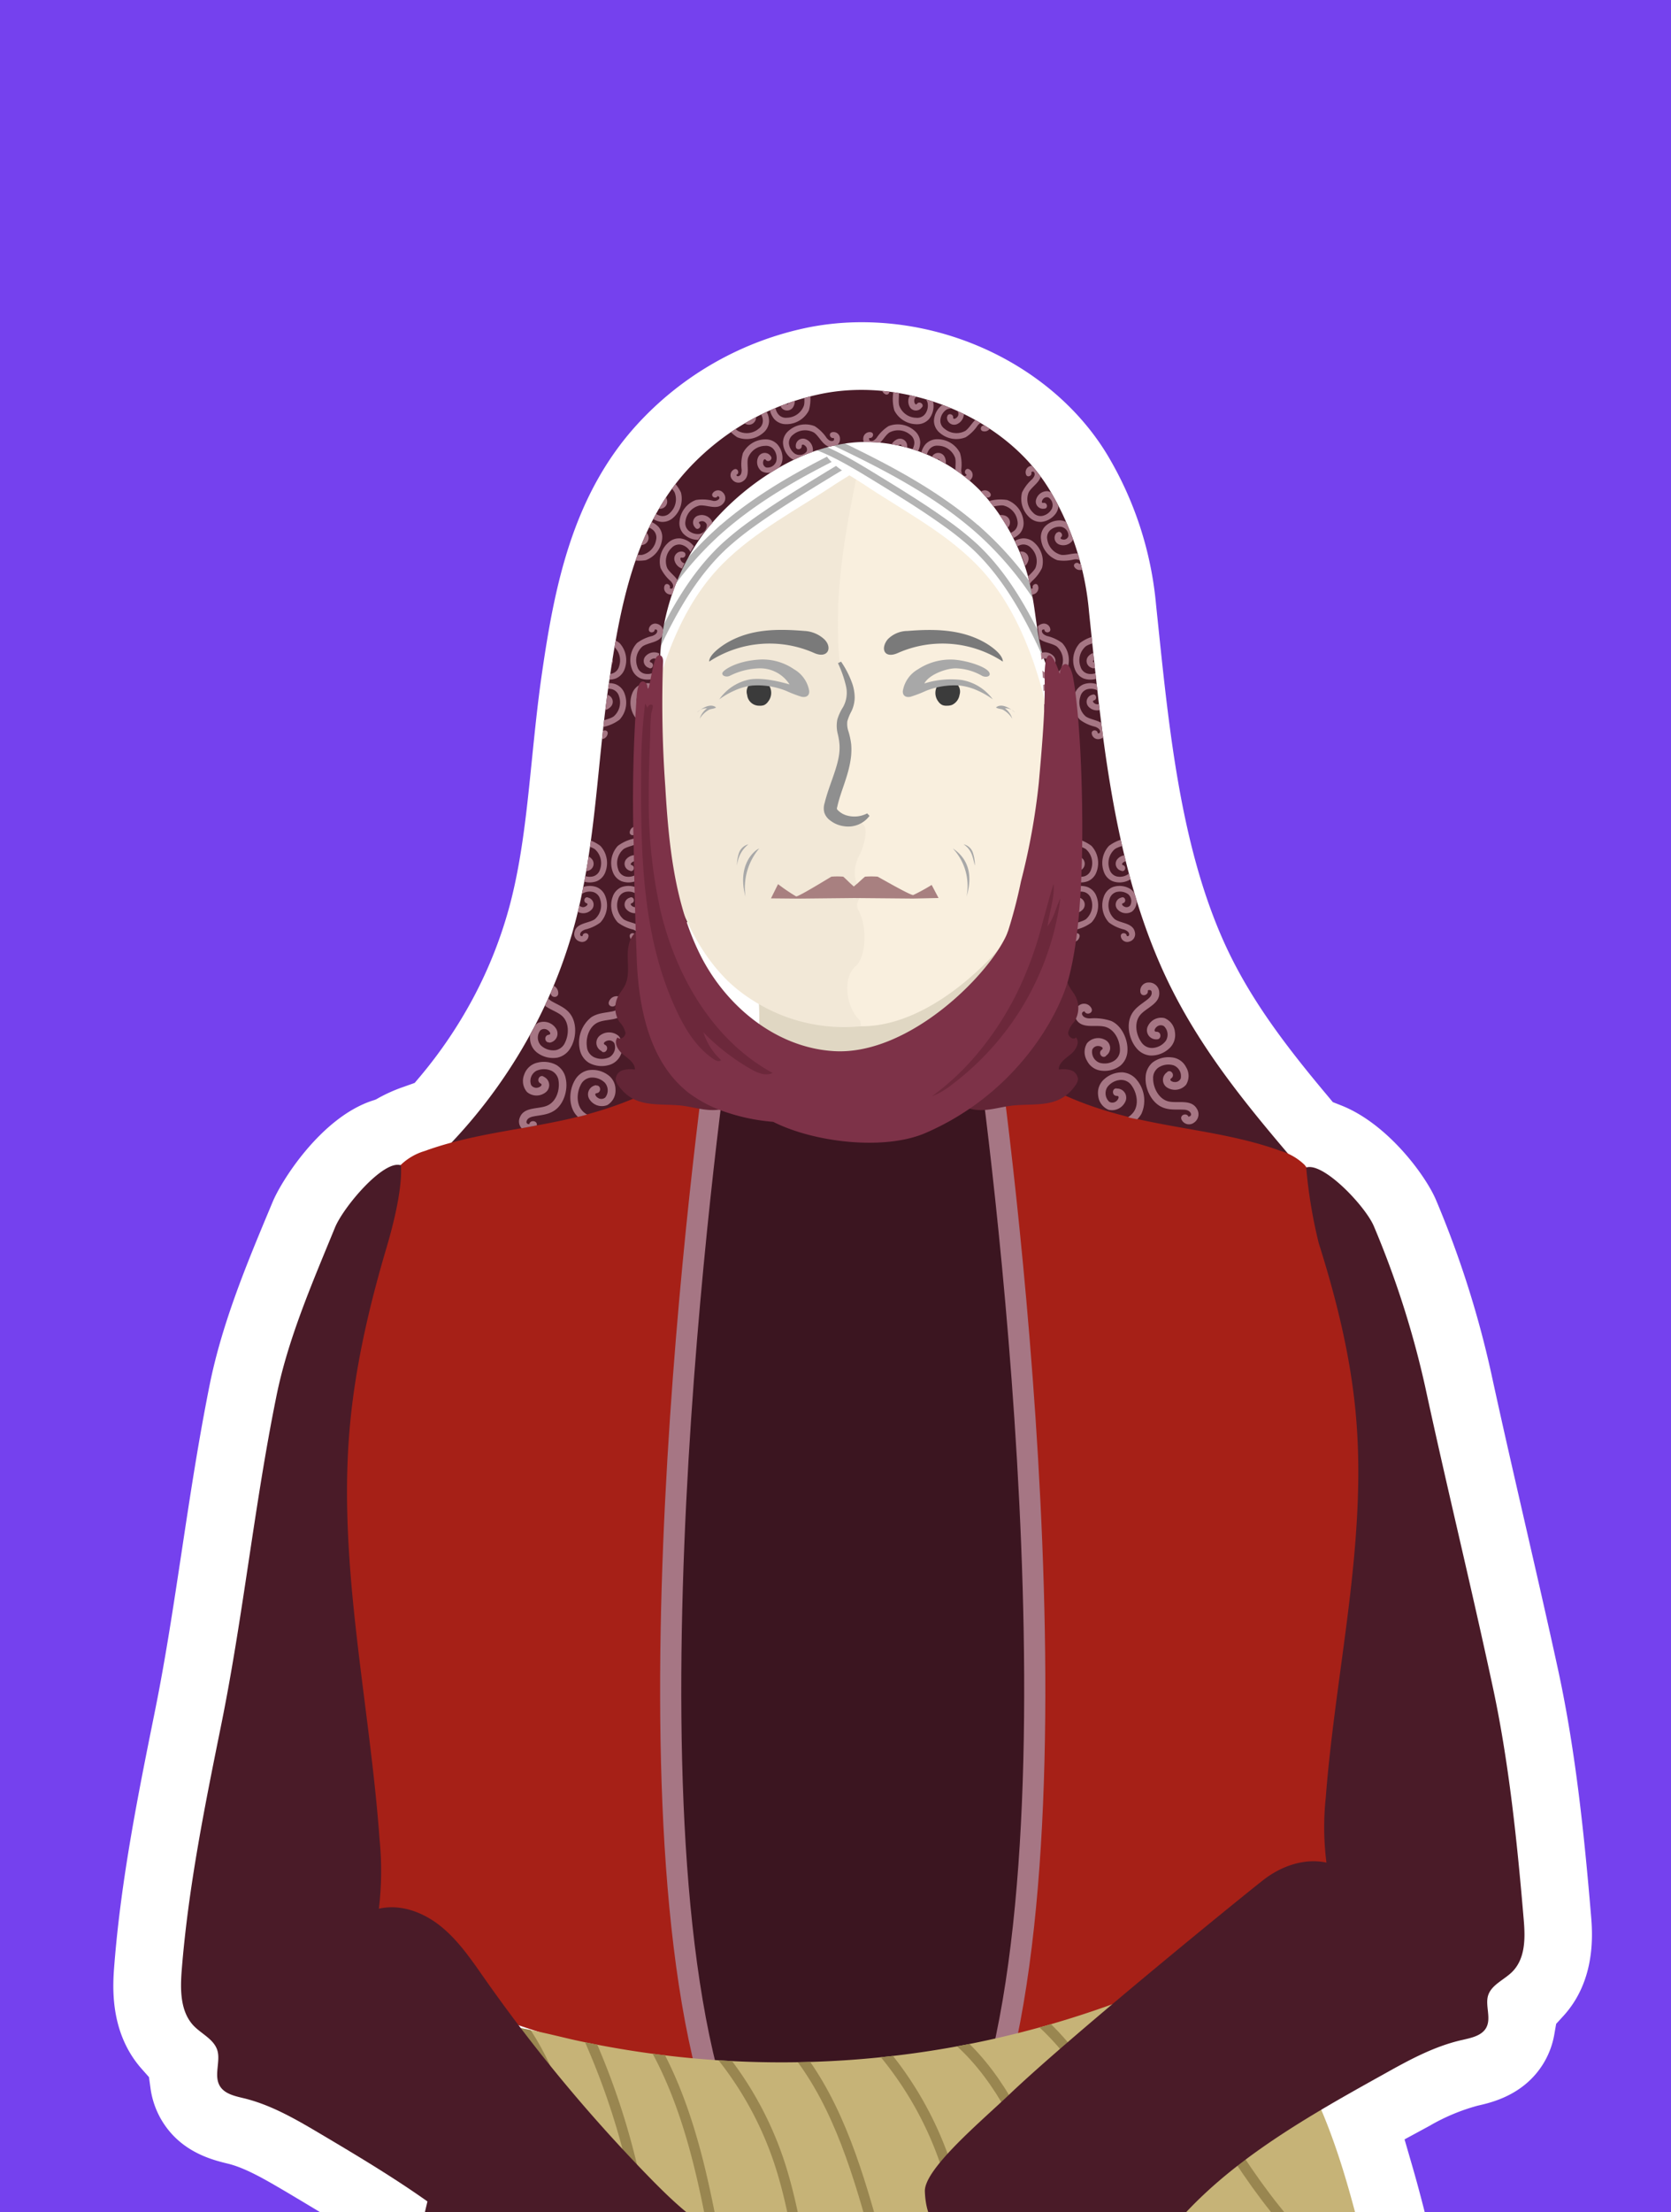 <svg id="Layer_1" data-name="Layer 1" xmlns="http://www.w3.org/2000/svg" xmlns:xlink="http://www.w3.org/1999/xlink" viewBox="0 0 331 438"><defs><style>.cls-1,.cls-11,.cls-17,.cls-8{fill:none;}.cls-2{clip-path:url(#clip-path);}.cls-3{fill:#7541ee;}.cls-4{fill:#fff;}.cls-5{fill:#4a1b28;}.cls-6{fill:#3b1520;}.cls-7{fill:#a62017;}.cls-8{stroke:#a67684;stroke-linecap:round;stroke-width:4.19px;}.cls-11,.cls-17,.cls-8{stroke-miterlimit:10;}.cls-9{fill:#c6b377;}.cls-10{clip-path:url(#clip-path-2);}.cls-11{stroke:#998650;stroke-width:2.03px;}.cls-12{fill:#f2ddb5;}.cls-13{fill:#e0d7c3;}.cls-14{fill:#f9efde;}.cls-15{fill:#f2e8d7;}.cls-16{opacity:0.68;}.cls-17{stroke:#8f8f8f;stroke-width:1.35px;}.cls-18{fill:#a88080;}.cls-19{fill:#7a7a7a;}.cls-20{fill:#3b3b3b;}.cls-21{fill:#a8a8a8;}.cls-22{fill:#8f8f8f;}.cls-23{clip-path:url(#clip-path-3);}.cls-24{fill:#a67684;}.cls-25{fill:#632536;}.cls-26{fill:#7d3248;}.cls-27{fill:#6c283b;}</style><clipPath id="clip-path"><rect class="cls-1" width="331" height="438"/></clipPath><clipPath id="clip-path-2"><path class="cls-1" d="M114.14,404a192.31,192.31,0,0,0,106.06-7.11c5.23-1.9,10.58-4.06,16.13-3.71,10.45.66,18.25,9.93,22.95,19.28,5.82,11.59,8.91,24.32,12,36.93l8.81,36.44c10.18,42.12,20.42,84.63,21.58,128-27.57-8.81-54.21-20.26-80.81-31.68l-53.6-23c-14.34-6.16-28.79-12.38-41.65-21.24s-24.17-20.64-29.89-35.16c-6.08-15.44-5.43-32.55-6.16-49.13a115.42,115.42,0,0,0-3.18-24.13c-1.52-5.83-6.88-13.2-6.17-19.2C82,394.89,105,402,114.14,404Z"/></clipPath><clipPath id="clip-path-3"><path class="cls-1" d="M114.1,182c3.88-15.07,4.22-30.8,6.44-46.21s5.13-31.28,15.63-42.77a49.53,49.53,0,0,1,26.74-15.08c16.54-3.27,36.14,4.53,44.92,18.93a56.4,56.4,0,0,1,7.89,24.3c2.45,23.4,4.63,48,14,69.58,10.8,24.9,30.53,41.36,46.37,63.4-10.44-5.57-33-26.82-47.28-31.79-1.81-.64-3.34-.46-7.38-1.68-12.74-3.84-9.89,18.72-22.77,16.38-2.6-.48,14-78.94,6.09-117.63-.78-3.81-1.4-7.26-2.71-10.19a43.26,43.26,0,0,0-6.93-11A30.87,30.87,0,0,0,183,89.76a30.41,30.41,0,0,0-17.2-1.66,38.39,38.39,0,0,0-11,4.21c-5.13,2.88-9.42,6.77-14.33,11.93-25.59,26.93.6,135.81-2.65,136.38-6.72,1.18-12.88-22.35-21.23-20-3.65,1-9.92,2.16-14.43,3-8.42,1.49-12.73,27.64-19.8,27.44-3.76-.11-13.56,4.36-12.9-.51.63-4.68,6.27-12,9.51-14.62a103.2,103.2,0,0,0,26.42-31.72A98.44,98.44,0,0,0,114.1,182Z"/></clipPath></defs><g class="cls-2"><rect class="cls-3" width="331" height="438"/><path class="cls-4" d="M280.05,485.8q-4.41-18.23-8.81-36.44c-2.59-10.71-5.23-21.51-9.53-31.62,4.1-2.43,8.27-4.76,12.41-7.06C279,408,284,405.22,289.48,404c1.82-.42,3.9-.81,4.84-2.33,1.2-1.95-.27-4.5.49-6.63s3.15-3,4.72-4.55c2.64-2.63,2.61-6.68,2.3-10.28-1.29-15.29-2.94-31.36-6.19-46.4-4.36-20.16-9-39-13.32-59.12a184,184,0,0,0-10.18-31.85c-1.65-3.92-10-12.74-13.36-11.69,0,0,0,0,0,.06-.13-.16-.23-.34-.37-.49a9.39,9.39,0,0,0-3.18-2.14C245.39,217,236,205.3,229.71,190.75c-9.36-21.59-11.54-46.18-14-69.58a56.4,56.4,0,0,0-7.89-24.3c-8.78-14.4-28.38-22.2-44.92-18.93A49.53,49.53,0,0,0,136.17,93c-10.5,11.49-13.42,27.36-15.63,42.77S118,166.93,114.1,182a98.44,98.44,0,0,1-8.71,22.19,103.12,103.12,0,0,1-16,22.09c-1.76.47-3.51,1-5.23,1.62a11.61,11.61,0,0,0-4.76,2.77C76,229.55,68,239,66.34,243.09,61.87,254,57,265.16,54.71,276.66c-4.36,21.52-6.54,43.38-10.9,64.9-3.25,16.06-6.51,32.16-7.81,48.49-.3,3.84-.33,8.16,2.31,11,1.57,1.66,4,2.68,4.72,4.85s-.71,5,.49,7.08c.93,1.62,3,2.05,4.84,2.49,5.51,1.35,10.48,4.29,15.36,7.18,7.08,4.21,14.23,8.53,21,13.31-1.74,7.34-3.18,14.76-4.37,22.21-4.61,28.69-6,57.8-10.43,86.51-2.52,16.29-6,32.47-11.64,48,24.93,15.05,55.41,16.74,84.51,18q33.71,1.47,67.41,2.89c27.86,1.18,56,2.25,83.46-2.45,2.66.91,5.31,1.81,8,2.66C300.47,570.43,290.23,527.92,280.05,485.8ZM103.21,401.57c-.14-.18-.26-.37-.4-.55,1.24.42,2.49.81,3.73,1.21C105.46,402,104.35,401.77,103.21,401.57Z"/><path class="cls-4" d="M297.55,626.51c-1.15-.37-2.32-.74-3.47-1.13l-1.57-.52-1.64.24A304.41,304.41,0,0,1,246.63,628c-12.8,0-25.11-.52-37-1L142.19,624c-27.78-1.21-62.35-2.71-90.85-19.93l-9.41-5.68,3.73-10.34c4.72-13.07,8.22-27.53,11-45.49,2.11-13.63,3.48-27.12,4.94-41.41,1.52-14.87,3.07-30.11,5.49-45.18.52-3.22,1.07-6.39,1.65-9.41l.88-4.7-4.06-2.52c-3-1.86-6.09-3.69-8.69-5.24-4-2.35-8.09-4.8-11.72-5.69-3.09-.75-9.5-2.31-13.25-8.8a16.89,16.89,0,0,1-2.1-6.24l-.29-2.1-1.41-1.59C21.59,402.37,22.33,393,22.65,389c1.36-17.13,4.74-33.84,8-50,2.13-10.52,3.69-20.89,5.35-31.87s3.33-22,5.57-33.13C44,262.07,48.76,250.55,53,240.39L54,238c1.73-4.2,9.62-16.74,19.77-20.07l.64-.21.59-.33a31.63,31.63,0,0,1,4.63-2.08l2.51-.89L83.34,213A90.4,90.4,0,0,0,93.6,197.85a86.53,86.53,0,0,0,7.53-19.19c2.28-8.86,3.22-18.21,4.22-28.1.56-5.47,1.12-11.07,1.92-16.67,2.51-17.47,6-35.71,19-49.91a63,63,0,0,1,34-19.18,54.43,54.43,0,0,1,10.41-1c19.84,0,38.89,10.24,48.56,26.09A70,70,0,0,1,229,119.77l.37,3.54c2.22,21.38,4.52,43.49,12.59,62.11,4.85,11.19,11.87,20.66,20.92,31.44l1.13,1.36,1.65.65c9.26,3.64,16.81,14,18.8,18.75a197.16,197.16,0,0,1,10.91,34.19c2.18,10.06,4.44,19.88,6.62,29.39s4.5,19.54,6.71,29.73c3.43,15.91,5.12,32.52,6.44,48.1.31,3.55,1.11,13-5.51,20.19l-1.38,1.51-.35,2a16.47,16.47,0,0,1-2.21,5.9c-3.85,6.23-10.26,7.68-13,8.3a39.46,39.46,0,0,0-9.54,4l-4.93,2.67,1.56,5.38c1.74,6,3.17,11.93,4.44,17.18l8.81,36.44c10.2,42.19,20.75,85.81,21.95,130.75l.51,18.86Z"/><path class="cls-5" d="M114.1,182c3.88-15.07,4.22-30.8,6.44-46.21s5.13-31.28,15.63-42.77a49.53,49.53,0,0,1,26.74-15.08c16.54-3.27,36.14,4.53,44.92,18.93a56.4,56.4,0,0,1,7.89,24.3c2.45,23.4,4.63,48,14,69.58,10.8,24.9,30.53,41.36,46.37,63.4-11.78-6.28-25.66-6.83-39-7.24-16.62-.51-31.62-11.48-48.22-10.54-15.84.89-25.89,2.07-41.72,3.07C128,240.66,101.51,251.59,82.36,251c-3.76-.11-13.56,4.36-12.9-.51.63-4.68,6.27-12,9.51-14.62a103.2,103.2,0,0,0,26.42-31.72A98.44,98.44,0,0,0,114.1,182Z"/><rect class="cls-6" x="126.31" y="214.29" width="81.69" height="207.73"/><path class="cls-7" d="M142.79,203.33C134.3,272,127.51,342.17,140,410.13c-20.11-2.85-39.14-9.15-58-17-.88-.37-10.19,2.14-9.74,1.26C61,370.91,64,340.06,64,313.71s5-52.52,12.74-77.56a14,14,0,0,1,2.63-5.48,11.61,11.61,0,0,1,4.76-2.77c10.07-3.67,20.88-4.31,31.23-7S137.54,213.19,142.79,203.33Z"/><path class="cls-5" d="M58.26,592.65c24.93,15.05,55.41,16.74,84.51,18q33.71,1.47,67.41,2.89c29.4,1.25,59.13,2.45,88-3.2-16.54-67-33.15-134.24-57.44-198.86-1-2.67-2.12-5.47-4.4-7.18s-5.27-2-8.1-2.21c-35.81-2.87-30.75,10.86-99,6.18-6.44-.45-21.58-6.65-27.69-4.47-7.77,2.76-8.86,5.18-11.39,12.71a259.46,259.46,0,0,0-9.85,41.63c-4.61,28.69-6,57.8-10.43,86.51C67.38,560.94,63.87,577.12,58.26,592.65Z"/><path class="cls-8" d="M142.79,203.33S122.43,341.08,140,410.13"/><path class="cls-7" d="M195.05,203.33c8.49,68.67,15.28,138.84,2.75,206.8,20.12-2.85,39.15-9.15,58.06-17,.88-.37,10.19,2.14,9.74,1.26,11.22-23.5,8.25-54.35,8.19-80.7s-5-52.52-12.74-77.56a13.89,13.89,0,0,0-2.63-5.48,11.58,11.58,0,0,0-4.75-2.77c-10.08-3.67-20.88-4.31-31.23-7S200.3,213.19,195.05,203.33Z"/><path class="cls-8" d="M195.05,203.33s20.36,137.75,2.75,206.8"/><path class="cls-9" d="M114.14,404a192.31,192.31,0,0,0,106.06-7.11c5.23-1.9,10.58-4.06,16.13-3.71,10.45.66,18.25,9.93,22.95,19.28,5.82,11.59,8.91,24.32,12,36.93l8.81,36.44c10.18,42.12,20.42,84.63,21.58,128-27.57-8.81-54.21-20.26-80.81-31.68l-53.6-23c-14.34-6.16-28.79-12.38-41.65-21.24s-24.17-20.64-29.89-35.16c-6.08-15.44-5.43-32.55-6.16-49.13a115.42,115.42,0,0,0-3.18-24.13c-1.52-5.83-6.88-13.2-6.17-19.2C82,394.89,105,402,114.14,404Z"/><g class="cls-10"><path class="cls-11" d="M91.89,400.22c11.41,11,11.66,28.89,11.76,44.77.18,27.9,3.15,58,21.42,79,14.69,16.94,36.77,25.15,57.87,32.7l133.17,47.68"/><path class="cls-11" d="M100.43,397.45c12.17,14,14.46,33.84,15.24,52.37s.84,38,9.89,54.18c10,17.8,29,28.37,47.8,36.37,46.91,20,97.74,29.76,144.27,50.62"/><path class="cls-11" d="M115.3,400.64a144.17,144.17,0,0,1,12.82,44.76c1.78,15.19,1.21,31,6.93,45.17,7,17.42,22.79,30.05,39.83,38s35.61,11.79,53.72,16.8c31.43,8.69,61.76,20.89,92,33"/><path class="cls-11" d="M127.66,401.85c10.33,16.25,12.77,36.08,16.34,55s9.26,38.79,23.81,51.39c5.46,4.73,11.9,8.16,18.43,11.24A218.39,218.39,0,0,0,223.1,532.9c31,8.23,64.27,9.77,92.78,24.48"/><path class="cls-11" d="M138.94,402.51a68.09,68.09,0,0,1,15.31,25.29c3.45,10.25,4.4,21.18,7.39,31.58a84,84,0,0,0,30.75,44.11c17.2,12.63,38.5,18.17,59.42,22.41s42.33,7.54,61.66,16.58"/><path class="cls-11" d="M152.68,400.83c10.13,9.19,15.15,22.64,19,35.77s6.89,26.8,14.35,38.26c12.67,19.5,35.82,29.41,58.37,35.1s46.15,8.39,67.14,18.39"/><path class="cls-11" d="M168.71,399.75a68.93,68.93,0,0,1,17.7,26.13c3.52,9.24,5,19.16,8.57,28.38C203.56,476.48,224.1,493,247,499.42,266.2,504.8,287,503.8,305.49,511"/><path class="cls-11" d="M185,400.42c9.66,6,15.58,16.42,20,26.89s7.71,21.52,14.07,30.92c8.91,13.2,23.06,22,37.78,28.09s30.95,9.76,46.41,6.21"/><path class="cls-11" d="M197.83,394.61c8.35,4.07,14.57,11.54,19.34,19.51s8.34,16.6,13,24.63c6.82,11.7,16.08,22.13,27.52,29.38s25.14,11.21,38.64,10.13"/><path class="cls-11" d="M219,389.8c11.39,11.74,18.85,26.64,28.09,40.14s21.37,26.31,37.26,30.22"/></g><path class="cls-12" d="M185.84,438.38a13.83,13.83,0,0,0-2.3,3.43c-1.42,2.67-2.78,5.36-4.14,8.05a50.89,50.89,0,0,0-4.49,11c-.69,2.9-.87,5.91-1.59,8.81-1.32,5.25-4.43,10-5.17,15.37-.26,1.82-.17,3.85,1,5.24a4,4,0,0,0,3.87,1.25c1.59-.37,2.77-1.66,3.85-2.89,2.32-2.64,4.69-5.36,5.84-8.68a14.79,14.79,0,0,1,3.14-6.42,26,26,0,0,0,2.33-5.15c1.41-3.81,2.81-7.61,4-11.47,1.58-5,2.9-10.11,2.69-15.31-.06-1.32-.19-8.15-2-8-.79.06-2.58,1.89-3.36,2.33A17.06,17.06,0,0,0,185.84,438.38Z"/><path class="cls-12" d="M187.5,472.55a2.68,2.68,0,0,0,.9,4.23l-1.2-.35c-1.15,1.58-1.17,3.73-2.13,5.43-1.37,2.42-4.41,3.56-5.62,6.06-.89,1.82-.59,4-.28,6L178,491a1.41,1.41,0,0,0-.5-.75,1.5,1.5,0,0,0-1.36.1l-2.6,1.09c-1.09.46-2.32,1.08-2.56,2.23a2.15,2.15,0,0,0-1.28-1.89,6.39,6.39,0,0,0-2.34-.48,41.14,41.14,0,0,0-9.92.17,6.22,6.22,0,0,0-2.79,1,2.61,2.61,0,0,0-1.06,2.64c3.66,2.32,8.38,2.07,12.39,3.71a22.38,22.38,0,0,0,4.19,1.65c2.15.39,4.33-.37,6.51-.5,2.77-.16,5.63.72,8.28-.09,3.66-1.12,5.62-4.95,8.14-7.83,3.26-3.75,7.93-6.24,10.59-10.44,3.16-5,2.88-11.32,3.54-17.2a84.27,84.27,0,0,1,3-13.66,2.27,2.27,0,0,0,.1-1.45,2.41,2.41,0,0,0-.52-.71l-8.64-9.11c-1.69-1.78-3.54-3.66-6-4.13a2.58,2.58,0,0,0-1.38,0,2.9,2.9,0,0,0-1.22,1.06,22.91,22.91,0,0,0-3.08,6.18,66.71,66.71,0,0,0-3.94,25.08c0,.86.17,1.7.21,2.56C185.83,471.55,185.78,472.72,187.5,472.55Z"/><path class="cls-4" d="M197.33,93.45a52.75,52.75,0,0,1,17.08,28.31,80.55,80.55,0,0,1,1.32,17.48c-.14,17-1.91,34.07-6.3,50.5-.86,3.21-1.91,6.56-4.36,8.8-3.79,3.47-10.08,3.11-14.25.09s-6.43-8.08-7.3-13.15-.5-10.25-.42-15.39A157.16,157.16,0,0,0,178,129.43c-1.19-4.72-2.61-9.48-5.33-13.51a29.08,29.08,0,0,0-12.44-10c-2.59-1.14-5.41-2-7.36-4.11-2.82-3-3-7.66-2.11-11.68.71-3.12,1.31-2.44,3.6-4.69,5.84-5.76,15.39-6.42,22-4.06A64.47,64.47,0,0,1,197.33,93.45Z"/><path class="cls-4" d="M145.81,183.31c-2-2.51-5.92-3-8.73-1.43a9.88,9.88,0,0,0-4.71,7.94,16.69,16.69,0,0,0,2.35,9.18,20.75,20.75,0,0,0,11.84,10.06,10.11,10.11,0,0,0,7.07-.15,8.61,8.61,0,0,0,4.61-7.93,13.39,13.39,0,0,0-3.84-8.68c-2.81-3-6.52-5-9.69-7.64"/><path class="cls-13" d="M148.94,210.17c3,8.46,11.53,14.38,20.47,15.07s17.91-3.47,23.89-10.16c5-5.59,8-12.75,9.51-20.1a20.19,20.19,0,0,1-4.69-14.72c-.37,4.14-19.48,8.73-22.83,9.4-8.58,1.72-16.64,1-25.21.23C149.69,196.86,151.65,203,148.94,210.17Z"/><path class="cls-14" d="M207.24,148.7q-.94,10.32-1.91,20.61c-.35,3.81-.72,7.69-2.23,11.2-2.37,5.44-17.19,22.84-32.57,22.69-9.58-.09-19.52-2.28-26.37-9-8.88-8.75-12-21.63-14.72-33.8-1.18-5.24-2.36-10.62-1.58-15.93.35-2.5,1.14-4.91,1.53-7.4.52-3.49.27-7,.4-10.54a42.9,42.9,0,0,1,3.27-15h0a36.39,36.39,0,0,1,7.71-11.63A31.32,31.32,0,0,1,154,92.07a39.3,39.3,0,0,1,16.45-1.26,43,43,0,0,1,10.23,2.58c4.87,1.89,9.87,4,13.34,7.93,7.6,8.57,11.22,18.78,15.93,29.23,1.08,2.4-1.18,7.9-.55,10.47S207.48,146.15,207.24,148.7Z"/><path class="cls-15" d="M169.44,191.37c-2.56,2.18-1.89,8,.82,10.6.31.3.15.84.27,1.23a33.53,33.53,0,0,1-26.37-9c-8.88-8.75-12-21.63-14.72-33.8-1.18-5.24-2.36-10.62-1.58-15.93.35-2.5,1.14-4.91,1.53-7.4.52-3.49.27-7,.4-10.54a42.9,42.9,0,0,1,3.27-15h0a50.18,50.18,0,0,1,12.19-13.71A54.39,54.39,0,0,1,154,92.07a39.56,39.56,0,0,1,17.23-4.72c-.28,1.15-.53,2.3-.78,3.46-2.89,13.53-5.44,26.58-4.13,40.36.17,1.84,2.12,4.62,1.92,6.45-.12,1.16-.41,2.29-.47,3.46-.11,2.06-.69,3.32-.43,5.37a18.88,18.88,0,0,1-1.94,10.23c-.62,1.33-.81,4.86.59,5.31a23,23,0,0,0,3.05.65c1.66,0,2.42.53,2.44,2.19a12.33,12.33,0,0,1-1.37,4.75,6.91,6.91,0,0,0-.57,4.84c.38,1.05,1.22,2.09.87,3.14a13,13,0,0,0-.65,1.36,2.56,2.56,0,0,0,.41,1.54C171.9,184,171.46,189.65,169.44,191.37Z"/><path class="cls-4" d="M143.13,111.66C132.82,122,129,138.28,126.7,152.74c-1.24-14.05-1.09-30.05,4.72-42.9S149,86.19,163,84.43c3-.37,8.4-.19,10.07,2.91,1.87,3.43-5,6.76-7.54,8.48C157.91,100.91,149.63,105.13,143.13,111.66Z"/><g class="cls-16"><path class="cls-17" d="M125.49,139.61A109.82,109.82,0,0,1,132,124.15c3-5.82,6.58-11.44,11.37-15.92a58.67,58.67,0,0,1,5.7-4.59c4.61-3.32,9.46-6.28,14.31-9.25,5.09-3.1,10.32-6.27,16.17-7.36"/><path class="cls-17" d="M175.57,85.48c-11.82,5.57-23.83,11.27-33.51,20a66.6,66.6,0,0,0-20.19,35"/><path class="cls-17" d="M203.25,110.23a42.74,42.74,0,0,0,2.93,22.57,63.16,63.16,0,0,1,2.9,7c1.32,4.53.83,9.37.34,14.07l-1.37,12.89a69.7,69.7,0,0,1-2.55,14.44c-1.52,4.66-3.22,6.42-5.93,8.41"/></g><path class="cls-4" d="M193.33,111.66c10.32,10.38,14.16,26.62,16.43,41.08,1.24-14.05,1.1-30.05-4.72-42.9s-17.53-23.65-31.53-25.41c-2.94-.37-8.39-.19-10.07,2.91-1.87,3.43,5,6.76,7.54,8.48C178.55,100.91,186.84,105.13,193.33,111.66Z"/><g class="cls-16"><path class="cls-17" d="M211,139.61a109.82,109.82,0,0,0-6.53-15.46c-3-5.82-6.58-11.44-11.36-15.92a60,60,0,0,0-5.71-4.59c-4.61-3.32-9.46-6.28-14.31-9.25-5.08-3.1-10.31-6.27-16.17-7.36"/><path class="cls-17" d="M160.89,85.48c11.82,5.57,23.83,11.27,33.51,20a66.6,66.6,0,0,1,20.19,35"/></g><path class="cls-18" d="M171.64,177.79l-3.27-2.94s-1.27-1.25-1.35-1.27a15,15,0,0,0-2.32,0c-.2.08-6.51,4-7,3.91a35.9,35.9,0,0,1-3.58-2.43l-1.4,2.82,5.36.05Z"/><path class="cls-18" d="M166.46,177.79l3.47-2.94s1.35-1.25,1.44-1.27a16.94,16.94,0,0,1,2.47,0c.2.08,6.56,3.76,7.06,3.64a40.06,40.06,0,0,0,3.65-2l1.36,2.59-5.07.11Z"/><path class="cls-19" d="M177.91,129.27A21.81,21.81,0,0,1,198.65,131c0-1.42-2.32-3.06-3.55-3.76-4.67-2.66-10-2.74-15.33-2.31a5.54,5.54,0,0,0-3.93,1.66C174.33,128.47,175.19,130.51,177.91,129.27Z"/><path class="cls-20" d="M185.88,138.92a2,2,0,0,0,.81.69,2.25,2.25,0,0,0,.93.12,2.72,2.72,0,0,0,.94-.15,2.65,2.65,0,0,0,1.51-2,2.14,2.14,0,0,0-.7-2.32,3.73,3.73,0,0,0-3.35.06A2.78,2.78,0,0,0,185.88,138.92Z"/><path class="cls-21" d="M181.84,132.52a6.1,6.1,0,0,0-3,4.28c-.08,1,.67,1.36,1.55,1.15a24,24,0,0,0,3-1.15,15.17,15.17,0,0,1,6.7-1.06,11.62,11.62,0,0,1,3.57,1,16,16,0,0,1,3,1.73,9.66,9.66,0,0,0-6.23-3.84,17.53,17.53,0,0,0-7.33.7c.95-1.81,4.4-3,6.2-3a11.07,11.07,0,0,1,5.26,1.5c.75.35,1.7.13,1.45-.57-.45-1.3-5.12-2.67-7.62-2.67A11.77,11.77,0,0,0,181.84,132.52Z"/><path class="cls-21" d="M200.51,142.3a3.91,3.91,0,0,0-1.45-2.05,2.52,2.52,0,0,1,2,.82c-.88-.75-2.58-1.95-3.77-1,.33.27.91.27,1.32.43A4.82,4.82,0,0,1,200.51,142.3Z"/><path class="cls-21" d="M191.46,177.54c.61-2.09,1.63-6.67-2.72-9.55A10.92,10.92,0,0,1,191.46,177.54Z"/><path class="cls-21" d="M193.11,171.39a7.84,7.84,0,0,0-.4-2.56,2.48,2.48,0,0,0-1.84-1.65C192.57,168.29,192.68,169.84,193.11,171.39Z"/><path class="cls-19" d="M161.22,129.27A21.83,21.83,0,0,0,140.47,131c0-1.42,2.5-3.14,3.73-3.84,4.68-2.66,9.86-2.66,15.16-2.23a6.27,6.27,0,0,1,3.93,1.66C165,128.29,163.94,130.51,161.22,129.27Z"/><path class="cls-20" d="M152.15,138.92a2,2,0,0,1-.8.69,2.3,2.3,0,0,1-.94.12A2.37,2.37,0,0,1,148,137.6a2.14,2.14,0,0,1,.71-2.32,3.71,3.71,0,0,1,3.34.06A2.76,2.76,0,0,1,152.15,138.92Z"/><path class="cls-21" d="M157.29,132.52a6.13,6.13,0,0,1,3,4.28c.08,1-.67,1.36-1.55,1.15a24.8,24.8,0,0,1-3-1.15,15.1,15.1,0,0,0-6.69-1.06,11.62,11.62,0,0,0-3.57,1,15.72,15.72,0,0,0-3,1.73,9.55,9.55,0,0,1,6.11-3.95c2.37-.36,5.5.33,7.81,1a6.92,6.92,0,0,0-5.85-3.19,13.76,13.76,0,0,0-6,1.49c-.67.32-1.61,0-1.46-.57s2.86-2.45,7.63-2.67A11,11,0,0,1,157.29,132.52Z"/><path class="cls-21" d="M138.61,142.3a3.87,3.87,0,0,1,1.46-2.05,2.51,2.51,0,0,0-2,.82c.88-.75,2.58-1.95,3.77-1-.34.27-.91.27-1.32.43A4.91,4.91,0,0,0,138.61,142.3Z"/><path class="cls-21" d="M147.67,177.54c-1.65-6,1.47-9,2.72-9.55A12.1,12.1,0,0,0,147.67,177.54Z"/><path class="cls-21" d="M146,171.39a7.12,7.12,0,0,1,.4-2.56,2.66,2.66,0,0,1,1.84-1.65A6,6,0,0,0,146,171.39Z"/><path class="cls-22" d="M166.6,131a18.56,18.56,0,0,1,2.27,4.49,8.85,8.85,0,0,1,.43,2.64,6.53,6.53,0,0,1-.64,2.7,9.55,9.55,0,0,0-.82,2,4.54,4.54,0,0,0,.23,2,14,14,0,0,1,.54,2.57,12.79,12.79,0,0,1-.07,2.7c-.46,3.54-2,6.53-2.66,9.52a3,3,0,0,0-.11.53s.06.17.3.37a4,4,0,0,0,1.59.92,5.44,5.44,0,0,0,4.11-.39l.47.49a5.24,5.24,0,0,1-5,2.06,5.59,5.59,0,0,1-2.79-1.15,3.17,3.17,0,0,1-1.16-1.54,3.4,3.4,0,0,1,.05-1.89c.83-3.37,2.31-6.31,2.82-9.27a10.07,10.07,0,0,0,.14-2.18,12.41,12.41,0,0,0-.35-2.24,6.44,6.44,0,0,1-.08-2.89A10,10,0,0,1,167,140a5.82,5.82,0,0,0,.57-4.19,22.79,22.79,0,0,0-1.58-4.5Z"/><path class="cls-5" d="M66.34,243.09C61.87,254,57,265.16,54.71,276.66c-4.36,21.52-6.54,43.38-10.9,64.9-3.25,16.06-6.51,32.16-7.81,48.49-.3,3.84-.33,8.16,2.31,11,1.57,1.66,4,2.68,4.72,4.85s-.71,5,.49,7.08c.93,1.62,3,2.05,4.84,2.49,5.51,1.35,10.48,4.29,15.36,7.18,16.48,9.78,33.49,20.05,44.35,35.83,4.45,6.47,9.15,14.62,17,14.91,5.2.19,9.7-3.35,13.69-6.69l12-10c2.81-2.37,5.9-6.18,3.88-9.26-1.29-2-4-2.3-6.27-2.82-7.54-1.71-13.54-7.24-19-12.75a318.94,318.94,0,0,1-33.44-40.19c-2.55-3.64-5.08-7.38-8.52-10.19s-8-4.57-12.36-3.56a62.64,62.64,0,0,0,.14-13.69c-1.94-26.89-8.16-53.65-6-80.52,1-12.47,3.83-24.72,7.38-36.7.74-2.5,3.23-11.15,2.84-16.29C76,229.55,68,239,66.34,243.09Z"/><path class="cls-5" d="M272.14,242.79a184,184,0,0,1,10.18,31.85c4.36,20.16,9,39,13.32,59.12,3.25,15,4.9,31.11,6.19,46.4.31,3.6.34,7.65-2.3,10.28-1.57,1.56-4,2.51-4.72,4.55s.71,4.68-.49,6.63c-.94,1.52-3,1.91-4.84,2.33-5.51,1.27-10.48,4-15.36,6.73-16.48,9.16-33.49,18.77-44.35,33.56-4.45,6.06-9.15,13.69-17,14-5.2.18-9.71-3.13-13.69-6.26l-12-9.4c-2.82-2.22-3.74-5.15-3.88-8.67-.18-4.45,11.35-14.06,16.76-19.23,12.23-11.66,47-39.92,50.43-42.55s8-4.28,12.36-3.33a55,55,0,0,1-.14-12.83c1.93-25.18,8.16-50.25,6-75.42-1-11.69-3.83-23.16-7.38-34.38a97,97,0,0,1-2.49-15C262.16,230.05,270.49,238.87,272.14,242.79Z"/><path class="cls-5" d="M138.62,106.69c5.85-8.49,20.27-20.36,35.16-19.09a32.3,32.3,0,0,1,20.58,9.74A40.77,40.77,0,0,1,204.49,118c.82,4.39,1,8.93,2.55,13.14.67,1.86,2.13,3.93,4.07,3.58.86-.16,2.83,32.88,3.26,32.12,4-7.23,1.52-39.14,1.37-42.18-.45-9.13-4-18.28-9-25.94a46.13,46.13,0,0,0-20.44-17.49,37.39,37.39,0,0,0-26.66-1.08A57,57,0,0,0,147.8,86.4a43.86,43.86,0,0,0-9.56,7.73c-2.81,3.24-4.72,7.15-6.53,11a71.24,71.24,0,0,0-3.13,7.51c-2.18,6.5-9,23.73-7.77,30.48.17,1,5,1.15,5.64,1.88,2.91,3.28,4.26-11.68,4.27-13.08a44.21,44.21,0,0,1,.94-8.89A45.19,45.19,0,0,1,138.62,106.69Z"/><g class="cls-23"><path class="cls-24" d="M108.78,206.46a1.82,1.82,0,0,0,1.27-2.93,2.89,2.89,0,0,0-3.45-1,3.36,3.36,0,0,0-1.61,3.1,3.59,3.59,0,0,0,1.7,3,5.21,5.21,0,0,0,3.8.77,4,4,0,0,0,2.57-2c1.13-1.91,1.26-4.92-.17-6.72-.93-1.18-2.23-1.65-3.5-2.37-.47-.26-1.06-.68-1-1.29,0-.24.08-.43.33-.49s.16,0,.28,0,.08.14.1,0c-.12,1,1.36,1.2,1.48.24a1.63,1.63,0,0,0-1.91-1.73,2,2,0,0,0-1.77,2.15c.1,2.38,3.06,2.69,4.47,4s1.34,3.67.54,5.27a2.52,2.52,0,0,1-2,1.5,3.57,3.57,0,0,1-2.8-1,2.3,2.3,0,0,1-.08-2.94,1.18,1.18,0,0,1,1.45-.06c.33.19.86.83.2.93-1,.15-.8,1.64.16,1.5Z"/><path class="cls-24" d="M119.22,208.14a1.82,1.82,0,0,1-.29-3.17,2.92,2.92,0,0,1,3.6.14,3.36,3.36,0,0,1,.54,3.45,3.57,3.57,0,0,1-2.56,2.35,5.26,5.26,0,0,1-3.85-.47,4,4,0,0,1-1.82-2.69,6.39,6.39,0,0,1,2.28-6.33c1.26-.83,2.64-.86,4.07-1.14.53-.1,1.22-.31,1.39-.9.07-.23.07-.43-.16-.57s-.15,0-.27-.07-.11.11-.08-.05c-.19.94-1.67.71-1.48-.24a1.62,1.62,0,0,1,2.35-1,2,2,0,0,1,1,2.61c-.85,2.21-3.76,1.58-5.51,2.39s-2.43,3.06-2.17,4.83a2.52,2.52,0,0,0,1.44,2.06,3.62,3.62,0,0,0,3,0,2.31,2.31,0,0,0,1-2.77,1.2,1.2,0,0,0-1.36-.52c-.38.08-1.08.52-.49.83.86.44.24,1.81-.62,1.36Z"/><path class="cls-24" d="M118.13,214.87a1.82,1.82,0,0,0-1.27,2.93,2.9,2.9,0,0,0,3.45,1,3.34,3.34,0,0,0,1.61-3.1,3.55,3.55,0,0,0-1.7-3,5.17,5.17,0,0,0-3.79-.77,4,4,0,0,0-2.58,2c-1.13,1.91-1.26,4.92.17,6.72.94,1.18,2.24,1.65,3.5,2.37.48.26,1.06.68,1,1.29,0,.24-.07.42-.33.49s-.15,0-.28,0-.08-.14-.1,0c.12-1-1.36-1.2-1.48-.24a1.64,1.64,0,0,0,1.91,1.73,2,2,0,0,0,1.77-2.15c-.1-2.38-3.06-2.69-4.47-4s-1.34-3.67-.54-5.27a2.52,2.52,0,0,1,2-1.5,3.57,3.57,0,0,1,2.8,1,2.3,2.3,0,0,1,.09,2.94,1.2,1.2,0,0,1-1.46.06c-.33-.19-.86-.83-.2-.93.95-.15.8-1.64-.16-1.5Z"/><path class="cls-24" d="M107.69,213.19a1.81,1.81,0,0,1,.29,3.17,2.9,2.9,0,0,1-3.59-.14,3.34,3.34,0,0,1-.55-3.45,3.59,3.59,0,0,1,2.57-2.35,5.24,5.24,0,0,1,3.84.47,4,4,0,0,1,1.82,2.69c.47,2.17-.35,5.06-2.27,6.32-1.27.84-2.65.87-4.08,1.15-.53.1-1.21.31-1.39.9a.44.44,0,0,0,.16.57c.11.07.15,0,.27.07s.12-.11.08,0c.19-.94,1.68-.71,1.49.24a1.63,1.63,0,0,1-2.36,1.05,2,2,0,0,1-1-2.61c.84-2.21,3.75-1.58,5.5-2.39s2.43-3.06,2.18-4.83A2.51,2.51,0,0,0,109.2,212a3.62,3.62,0,0,0-3,.05,2.31,2.31,0,0,0-1,2.77,1.22,1.22,0,0,0,1.37.52c.37-.08,1.07-.52.48-.83-.86-.44-.24-1.81.62-1.36Z"/><path class="cls-24" d="M219.06,209.05a1.82,1.82,0,0,0-.2-3.18,2.9,2.9,0,0,0-3.53.68,3.37,3.37,0,0,0,0,3.49A3.57,3.57,0,0,0,218.2,212a5.23,5.23,0,0,0,3.73-1,4,4,0,0,0,1.4-2.94c.13-2.21-1.13-5-3.21-5.9a10.32,10.32,0,0,0-4.2-.51c-.55,0-1.25-.13-1.52-.68a.45.45,0,0,1,.08-.59c.09-.08.14-.05.25-.12s.13.1.08-.06c.33.91,1.76.45,1.43-.46a1.63,1.63,0,0,0-2.49-.67,2,2,0,0,0-.6,2.72c1.17,2.07,3.95,1,5.8,1.53s2.87,2.66,2.89,4.45a2.5,2.5,0,0,1-1.12,2.25,3.55,3.55,0,0,1-2.94.4,2.3,2.3,0,0,1-1.42-2.58,1.21,1.21,0,0,1,1.27-.72c.38,0,1.15.35.6.74-.78.57,0,1.83.83,1.26Z"/><path class="cls-24" d="M229.12,205.79a1.81,1.81,0,0,1-1.7-2.69,2.9,2.9,0,0,1,3.26-1.51,3.34,3.34,0,0,1,2.06,2.82,3.57,3.57,0,0,1-1.22,3.26,5.23,5.23,0,0,1-3.63,1.33,4,4,0,0,1-2.85-1.56c-1.4-1.72-2-4.67-.85-6.67.74-1.31,2-2,3.1-2.87.43-.34.94-.83.83-1.44,0-.24-.14-.41-.4-.43s-.15,0-.28.05-.05.15-.09,0c.26.93-1.17,1.39-1.43.46a1.62,1.62,0,0,1,1.62-2,2,2,0,0,1,2.08,1.86c.26,2.36-2.62,3.12-3.81,4.63s-.77,3.84.26,5.3a2.51,2.51,0,0,0,2.23,1.17,3.58,3.58,0,0,0,2.62-1.4,2.31,2.31,0,0,0-.36-2.92,1.21,1.21,0,0,0-1.46.16c-.29.24-.72.95,0,.95,1,0,1,1.51.07,1.5Z"/><path class="cls-24" d="M231.22,212.28a1.81,1.81,0,0,0,.19,3.18,2.9,2.9,0,0,0,3.53-.68,3.32,3.32,0,0,0,0-3.49,3.54,3.54,0,0,0-2.89-1.93,5.25,5.25,0,0,0-3.73,1,4,4,0,0,0-1.39,2.94c-.14,2.21,1.12,4.95,3.21,5.9,1.37.63,2.74.46,4.2.51.54,0,1.25.13,1.51.68a.45.45,0,0,1-.07.59c-.1.08-.15,0-.26.12s-.13-.1-.07.06c-.33-.91-1.76-.45-1.43.46a1.63,1.63,0,0,0,2.49.67,2,2,0,0,0,.59-2.72c-1.17-2.07-4-1-5.8-1.53s-2.87-2.66-2.88-4.45a2.49,2.49,0,0,1,1.11-2.25,3.57,3.57,0,0,1,2.95-.4,2.3,2.3,0,0,1,1.41,2.58,1.21,1.21,0,0,1-1.27.72c-.38,0-1.14-.35-.6-.74.78-.57,0-1.83-.82-1.26Z"/><path class="cls-24" d="M221.16,215.54a1.81,1.81,0,0,1,1.7,2.69,2.92,2.92,0,0,1-3.27,1.51,3.37,3.37,0,0,1-2.06-2.82,3.59,3.59,0,0,1,1.22-3.26,5.24,5.24,0,0,1,3.64-1.33,4,4,0,0,1,2.84,1.56,6.38,6.38,0,0,1,.86,6.67c-.75,1.31-2,2-3.11,2.87-.42.34-.94.83-.83,1.44,0,.24.14.41.4.43s.16,0,.28-.05,0-.15.1,0c-.27-.93,1.16-1.39,1.43-.46a1.63,1.63,0,0,1-1.63,2,2,2,0,0,1-2.08-1.86c-.25-2.36,2.62-3.12,3.81-4.63s.77-3.84-.26-5.3a2.51,2.51,0,0,0-2.23-1.17,3.58,3.58,0,0,0-2.61,1.4,2.3,2.3,0,0,0,.36,2.92,1.2,1.2,0,0,0,1.45-.16c.3-.24.72-1,.05-1-1,0-1-1.5-.06-1.49Z"/><path class="cls-24" d="M116.52,172.4a1.42,1.42,0,0,0,.62-2.41,2.27,2.27,0,0,0-2.79-.34,2.61,2.61,0,0,0-.85,2.59,2.8,2.8,0,0,0,1.68,2.14,4.07,4.07,0,0,0,3,.11,3.1,3.1,0,0,0,1.74-1.84,5,5,0,0,0-1-5.17,8.19,8.19,0,0,0-3-1.39c-.4-.15-.9-.39-1-.87,0-.19,0-.34.2-.42s.12,0,.22,0,.07.1.06,0c0,.75,1.21.76,1.18,0a1.27,1.27,0,0,0-1.69-1.1,1.52,1.52,0,0,0-1.1,1.88c.38,1.82,2.7,1.69,4,2.53a3.67,3.67,0,0,1,1.08,4,2,2,0,0,1-1.38,1.41,2.82,2.82,0,0,1-2.28-.41,1.8,1.8,0,0,1-.43-2.27.94.94,0,0,1,1.11-.23c.28.11.77.54.27.7-.71.23-.41,1.37.31,1.13Z"/><path class="cls-24" d="M124.79,172.4a1.41,1.41,0,0,1-.61-2.41,2.27,2.27,0,0,1,2.79-.34,2.63,2.63,0,0,1,.85,2.59,2.83,2.83,0,0,1-1.69,2.14,4.07,4.07,0,0,1-3,.11,3.13,3.13,0,0,1-1.74-1.84,5,5,0,0,1,1-5.17,8.08,8.08,0,0,1,3-1.39c.4-.15.9-.39,1-.87,0-.19,0-.34-.19-.42s-.12,0-.22,0-.07.1-.07,0c0,.75-1.2.76-1.17,0a1.27,1.27,0,0,1,1.69-1.1,1.54,1.54,0,0,1,1.1,1.88c-.38,1.82-2.7,1.69-4,2.53a3.65,3.65,0,0,0-1.08,4,2,2,0,0,0,1.37,1.41,2.85,2.85,0,0,0,2.29-.41,1.82,1.82,0,0,0,.43-2.27,1,1,0,0,0-1.12-.23c-.28.11-.76.54-.27.7.72.23.41,1.37-.31,1.13Z"/><path class="cls-24" d="M124.79,177.74a1.41,1.41,0,0,0-.61,2.41,2.27,2.27,0,0,0,2.79.34,2.64,2.64,0,0,0,.85-2.6,2.83,2.83,0,0,0-1.69-2.13,4.07,4.07,0,0,0-3-.11,3.13,3.13,0,0,0-1.74,1.84,5,5,0,0,0,1,5.17,8.08,8.08,0,0,0,3,1.39c.4.15.9.39,1,.87,0,.19,0,.34-.19.42s-.12,0-.22,0-.07-.1-.07,0c0-.75-1.2-.76-1.17,0a1.28,1.28,0,0,0,1.69,1.1,1.54,1.54,0,0,0,1.1-1.88c-.38-1.82-2.7-1.7-4-2.53a3.65,3.65,0,0,1-1.08-4,2,2,0,0,1,1.37-1.41,2.85,2.85,0,0,1,2.29.41,1.81,1.81,0,0,1,.43,2.26.94.94,0,0,1-1.12.24c-.28-.11-.76-.54-.27-.7.72-.24.41-1.37-.31-1.13Z"/><path class="cls-24" d="M116.52,177.74a1.42,1.42,0,0,1,.62,2.41,2.27,2.27,0,0,1-2.79.34,2.62,2.62,0,0,1-.85-2.6,2.8,2.8,0,0,1,1.68-2.13,4.07,4.07,0,0,1,3-.11,3.1,3.1,0,0,1,1.74,1.84,5,5,0,0,1-1,5.17,8.19,8.19,0,0,1-3,1.39c-.4.15-.9.39-1,.87,0,.19,0,.34.2.42s.12,0,.22,0,.07-.1.06,0c0-.75,1.21-.76,1.18,0a1.28,1.28,0,0,1-1.69,1.1,1.53,1.53,0,0,1-1.1-1.88c.38-1.82,2.7-1.7,4-2.53a3.67,3.67,0,0,0,1.08-4,2,2,0,0,0-1.38-1.41,2.82,2.82,0,0,0-2.28.41,1.79,1.79,0,0,0-.43,2.26.93.93,0,0,0,1.11.24c.28-.11.77-.54.27-.7-.71-.24-.41-1.37.31-1.13Z"/><path class="cls-24" d="M213.8,172.4a1.42,1.42,0,0,0,.62-2.41,2.27,2.27,0,0,0-2.79-.34,2.64,2.64,0,0,0-.86,2.59,2.83,2.83,0,0,0,1.69,2.14,4.07,4.07,0,0,0,3,.11,3.1,3.1,0,0,0,1.74-1.84,5,5,0,0,0-1-5.17,8.08,8.08,0,0,0-3-1.39c-.4-.15-.9-.39-1-.87,0-.19,0-.34.19-.42s.13,0,.22,0,.08.1.07,0c0,.75,1.2.76,1.18,0a1.28,1.28,0,0,0-1.69-1.1,1.52,1.52,0,0,0-1.1,1.88c.38,1.82,2.7,1.69,4,2.53a3.65,3.65,0,0,1,1.07,4,2,2,0,0,1-1.37,1.41,2.82,2.82,0,0,1-2.28-.41,1.81,1.81,0,0,1-.44-2.27,1,1,0,0,1,1.12-.23c.28.11.77.54.27.7-.72.23-.41,1.37.31,1.13Z"/><path class="cls-24" d="M222.07,172.4a1.42,1.42,0,0,1-.62-2.41,2.27,2.27,0,0,1,2.79-.34,2.64,2.64,0,0,1,.86,2.59,2.83,2.83,0,0,1-1.69,2.14,4.07,4.07,0,0,1-3,.11,3.1,3.1,0,0,1-1.74-1.84,5,5,0,0,1,1-5.17,8.08,8.08,0,0,1,3-1.39c.4-.15.9-.39,1-.87,0-.19,0-.34-.19-.42s-.12,0-.22,0-.08.1-.07,0c0,.75-1.2.76-1.18,0a1.28,1.28,0,0,1,1.69-1.1,1.52,1.52,0,0,1,1.1,1.88c-.37,1.82-2.7,1.69-3.95,2.53a3.65,3.65,0,0,0-1.07,4,2,2,0,0,0,1.37,1.41,2.85,2.85,0,0,0,2.29-.41,1.82,1.82,0,0,0,.43-2.27,1,1,0,0,0-1.12-.23c-.28.11-.77.54-.27.7.72.23.41,1.37-.31,1.13Z"/><path class="cls-24" d="M222.07,177.74a1.42,1.42,0,0,0-.62,2.41,2.27,2.27,0,0,0,2.79.34,2.65,2.65,0,0,0,.86-2.6,2.83,2.83,0,0,0-1.69-2.13,4.07,4.07,0,0,0-3-.11,3.1,3.1,0,0,0-1.74,1.84,5,5,0,0,0,1,5.17,8.08,8.08,0,0,0,3,1.39c.4.15.9.39,1,.87,0,.19,0,.34-.19.42s-.12,0-.22,0-.08-.1-.07,0c0-.75-1.2-.76-1.18,0a1.28,1.28,0,0,0,1.69,1.1,1.53,1.53,0,0,0,1.1-1.88c-.37-1.82-2.7-1.7-3.95-2.53a3.65,3.65,0,0,1-1.07-4,2,2,0,0,1,1.37-1.41,2.85,2.85,0,0,1,2.29.41,1.81,1.81,0,0,1,.43,2.26.94.94,0,0,1-1.12.24c-.28-.11-.77-.54-.27-.7.72-.24.41-1.37-.31-1.13Z"/><path class="cls-24" d="M213.8,177.74a1.42,1.42,0,0,1,.62,2.41,2.27,2.27,0,0,1-2.79.34,2.65,2.65,0,0,1-.86-2.6,2.83,2.83,0,0,1,1.69-2.13,4.07,4.07,0,0,1,3-.11,3.1,3.1,0,0,1,1.74,1.84,5,5,0,0,1-1,5.17,8.08,8.08,0,0,1-3,1.39c-.4.15-.9.39-1,.87,0,.19,0,.34.19.42s.13,0,.22,0,.08-.1.07,0c0-.75,1.2-.76,1.18,0a1.28,1.28,0,0,1-1.69,1.1,1.53,1.53,0,0,1-1.1-1.88c.38-1.82,2.7-1.7,4-2.53a3.65,3.65,0,0,0,1.07-4,2,2,0,0,0-1.37-1.41,2.82,2.82,0,0,0-2.28.41,1.8,1.8,0,0,0-.44,2.26,1,1,0,0,0,1.12.24c.28-.11.77-.54.27-.7-.72-.24-.41-1.37.31-1.13Z"/><path class="cls-24" d="M120.31,132.25a1.42,1.42,0,0,0,.62-2.42,2.27,2.27,0,0,0-2.79-.34,2.63,2.63,0,0,0-.85,2.6,2.77,2.77,0,0,0,1.69,2.13,4.1,4.1,0,0,0,3,.12,3.14,3.14,0,0,0,1.74-1.85,5,5,0,0,0-1-5.17,8.19,8.19,0,0,0-3-1.39c-.39-.15-.9-.39-1-.87a.35.35,0,0,1,.2-.42c.09,0,.12,0,.22,0s.07.1.07,0c0,.75,1.2.76,1.17,0a1.28,1.28,0,0,0-1.69-1.1,1.53,1.53,0,0,0-1.1,1.89c.38,1.81,2.7,1.69,3.95,2.53a3.66,3.66,0,0,1,1.08,4,2,2,0,0,1-1.38,1.41,2.82,2.82,0,0,1-2.28-.41,1.79,1.79,0,0,1-.43-2.26.91.91,0,0,1,1.11-.23c.28.11.77.53.27.69-.71.24-.41,1.37.31,1.14Z"/><path class="cls-24" d="M128.58,132.25a1.42,1.42,0,0,1-.61-2.42,2.27,2.27,0,0,1,2.79-.34,2.65,2.65,0,0,1,.85,2.6,2.79,2.79,0,0,1-1.69,2.13,4.12,4.12,0,0,1-3,.12,3.17,3.17,0,0,1-1.74-1.85,5,5,0,0,1,1-5.17,8.08,8.08,0,0,1,3-1.39c.4-.15.9-.39,1-.87a.35.35,0,0,0-.2-.42c-.09,0-.12,0-.22,0s-.07.1-.07,0c0,.75-1.2.76-1.17,0a1.28,1.28,0,0,1,1.69-1.1,1.55,1.55,0,0,1,1.1,1.89c-.38,1.81-2.7,1.69-4,2.53a3.64,3.64,0,0,0-1.08,4,2,2,0,0,0,1.37,1.41,2.85,2.85,0,0,0,2.29-.41,1.8,1.8,0,0,0,.43-2.26.93.93,0,0,0-1.12-.23c-.28.11-.76.53-.27.69.72.24.41,1.37-.31,1.14Z"/><path class="cls-24" d="M128.58,137.58A1.41,1.41,0,0,0,128,140a2.27,2.27,0,0,0,2.79.34,2.63,2.63,0,0,0,.85-2.59,2.78,2.78,0,0,0-1.69-2.13,4.07,4.07,0,0,0-3-.12,3.12,3.12,0,0,0-1.74,1.85,5,5,0,0,0,1,5.16,8.08,8.08,0,0,0,3,1.39c.4.15.9.4,1,.87,0,.19,0,.34-.2.42s-.12,0-.22,0-.07-.1-.07,0c0-.75-1.2-.75-1.17,0a1.28,1.28,0,0,0,1.69,1.11,1.55,1.55,0,0,0,1.1-1.89c-.38-1.82-2.7-1.69-4-2.53a3.65,3.65,0,0,1-1.08-4,2,2,0,0,1,1.37-1.4,2.77,2.77,0,0,1,2.29.41,1.8,1.8,0,0,1,.43,2.26,1,1,0,0,1-1.12.23c-.28-.11-.76-.54-.27-.7.72-.23.41-1.37-.31-1.13Z"/><path class="cls-24" d="M120.31,137.58a1.42,1.42,0,0,1,.62,2.41,2.27,2.27,0,0,1-2.79.34,2.61,2.61,0,0,1-.85-2.59,2.76,2.76,0,0,1,1.69-2.13,4,4,0,0,1,3-.12,3.09,3.09,0,0,1,1.74,1.85,5,5,0,0,1-1,5.16,8.19,8.19,0,0,1-3,1.39c-.39.15-.9.4-1,.87,0,.19,0,.34.2.42s.12,0,.22,0,.07-.1.07,0c0-.75,1.2-.75,1.17,0a1.28,1.28,0,0,1-1.69,1.11,1.54,1.54,0,0,1-1.1-1.89c.38-1.82,2.7-1.69,3.95-2.53a3.67,3.67,0,0,0,1.08-4,2,2,0,0,0-1.38-1.4,2.75,2.75,0,0,0-2.28.41,1.78,1.78,0,0,0-.43,2.26.94.94,0,0,0,1.11.23c.28-.11.77-.54.27-.7-.71-.23-.41-1.37.31-1.13Z"/><path class="cls-24" d="M208,132.25a1.42,1.42,0,0,0,.62-2.42,2.27,2.27,0,0,0-2.79-.34,2.65,2.65,0,0,0-.86,2.6,2.81,2.81,0,0,0,1.69,2.13,4.12,4.12,0,0,0,3,.12,3.14,3.14,0,0,0,1.74-1.85,5,5,0,0,0-1-5.17,8.08,8.08,0,0,0-3-1.39c-.4-.15-.9-.39-1-.87a.34.34,0,0,1,.19-.42c.1,0,.12,0,.22,0s.08.1.07,0c0,.75,1.2.76,1.18,0a1.28,1.28,0,0,0-1.69-1.1,1.53,1.53,0,0,0-1.1,1.89c.37,1.81,2.7,1.69,4,2.53a3.63,3.63,0,0,1,1.07,4,2,2,0,0,1-1.37,1.41,2.85,2.85,0,0,1-2.29-.41,1.81,1.81,0,0,1-.43-2.26.93.93,0,0,1,1.12-.23c.28.11.77.53.27.69-.72.24-.41,1.37.31,1.14Z"/><path class="cls-24" d="M216.31,132.25a1.42,1.42,0,0,1-.62-2.42,2.27,2.27,0,0,1,2.79-.34,2.65,2.65,0,0,1,.86,2.6,2.81,2.81,0,0,1-1.69,2.13,4.12,4.12,0,0,1-3,.12,3.14,3.14,0,0,1-1.74-1.85,5,5,0,0,1,1-5.17,8.08,8.08,0,0,1,3-1.39c.4-.15.9-.39,1-.87a.34.34,0,0,0-.19-.42c-.1,0-.13,0-.22,0s-.08.1-.07,0c0,.75-1.2.76-1.18,0a1.28,1.28,0,0,1,1.69-1.1,1.53,1.53,0,0,1,1.1,1.89c-.38,1.81-2.7,1.69-3.95,2.53a3.63,3.63,0,0,0-1.07,4,2,2,0,0,0,1.37,1.41,2.82,2.82,0,0,0,2.28-.41,1.8,1.8,0,0,0,.44-2.26.93.93,0,0,0-1.12-.23c-.28.11-.77.53-.27.69.72.24.41,1.37-.31,1.14Z"/><path class="cls-24" d="M216.31,137.58a1.42,1.42,0,0,0-.62,2.41,2.27,2.27,0,0,0,2.79.34,2.64,2.64,0,0,0,.86-2.59,2.8,2.8,0,0,0-1.69-2.13,4.07,4.07,0,0,0-3-.12,3.09,3.09,0,0,0-1.74,1.85,5,5,0,0,0,1,5.16,8.08,8.08,0,0,0,3,1.39c.4.15.9.4,1,.87,0,.19,0,.34-.19.42s-.13,0-.22,0-.08-.1-.07,0c0-.75-1.2-.75-1.18,0a1.28,1.28,0,0,0,1.69,1.11,1.54,1.54,0,0,0,1.1-1.89c-.38-1.82-2.7-1.69-3.95-2.53a3.65,3.65,0,0,1-1.07-4,1.94,1.94,0,0,1,1.37-1.4,2.75,2.75,0,0,1,2.28.41,1.8,1.8,0,0,1,.44,2.26,1,1,0,0,1-1.12.23c-.28-.11-.77-.54-.27-.7.72-.23.41-1.37-.31-1.13Z"/><path class="cls-24" d="M208,137.58a1.42,1.42,0,0,1,.62,2.41,2.27,2.27,0,0,1-2.79.34,2.64,2.64,0,0,1-.86-2.59,2.8,2.8,0,0,1,1.69-2.13,4.07,4.07,0,0,1,3-.12,3.09,3.09,0,0,1,1.74,1.85,5,5,0,0,1-1,5.16,8.08,8.08,0,0,1-3,1.39c-.4.15-.9.4-1,.87,0,.19,0,.34.19.42s.12,0,.22,0,.08-.1.07,0c0-.75,1.2-.75,1.18,0a1.28,1.28,0,0,1-1.69,1.11,1.54,1.54,0,0,1-1.1-1.89c.37-1.82,2.7-1.69,4-2.53a3.65,3.65,0,0,0,1.07-4,1.94,1.94,0,0,0-1.37-1.4,2.78,2.78,0,0,0-2.29.41,1.81,1.81,0,0,0-.43,2.26,1,1,0,0,0,1.12.23c.28-.11.77-.54.27-.7-.72-.23-.41-1.37.31-1.13Z"/><path class="cls-24" d="M130.42,100.7a1.42,1.42,0,0,0,1.66-1.86,2.27,2.27,0,0,0-2.32-1.58,2.61,2.61,0,0,0-1.95,1.91,2.77,2.77,0,0,0,.52,2.67,4.07,4.07,0,0,0,2.63,1.49,3.14,3.14,0,0,0,2.4-.83,5,5,0,0,0,1.52-5,8.22,8.22,0,0,0-2-2.62c-.28-.32-.62-.77-.45-1.22a.34.34,0,0,1,.36-.28c.11,0,.12.05.21.08s0,.12.07,0c-.32.68.72,1.22,1.05.54a1.28,1.28,0,0,0-1-1.76,1.53,1.53,0,0,0-1.84,1.17c-.5,1.79,1.62,2.75,2.34,4.07a3.65,3.65,0,0,1-.89,4.05,2,2,0,0,1-1.87.61,2.79,2.79,0,0,1-1.83-1.41,1.79,1.79,0,0,1,.65-2.21.94.94,0,0,1,1.1.31c.2.23.43.83-.08.74-.74-.12-1,1-.25,1.15Z"/><path class="cls-24" d="M137.76,104.51a1.42,1.42,0,0,1,.57-2.43,2.28,2.28,0,0,1,2.63,1,2.61,2.61,0,0,1-.44,2.69,2.77,2.77,0,0,1-2.48,1.12,4.1,4.1,0,0,1-2.74-1.29,3.13,3.13,0,0,1-.69-2.44A5,5,0,0,1,137.85,99a8.17,8.17,0,0,1,3.3.14,1.26,1.26,0,0,0,1.25-.32c.11-.16.16-.31,0-.46s-.11-.07-.19-.13-.11.05-.05,0c-.37.65-1.41.11-1-.55a1.28,1.28,0,0,1,2-.2,1.55,1.55,0,0,1,.11,2.19c-1.18,1.43-3.18.25-4.68.42a3.66,3.66,0,0,0-2.8,3.06,2,2,0,0,0,.57,1.88,2.79,2.79,0,0,0,2.22.69,1.8,1.8,0,0,0,1.43-1.81,1,1,0,0,0-.89-.72c-.3,0-.93.13-.56.5.53.54-.27,1.4-.8.86Z"/><path class="cls-24" d="M135.31,109.24a1.42,1.42,0,0,0-1.66,1.86,2.27,2.27,0,0,0,2.32,1.59,2.63,2.63,0,0,0,1.95-1.91,2.79,2.79,0,0,0-.52-2.67,4.07,4.07,0,0,0-2.63-1.5,3.15,3.15,0,0,0-2.4.84,5,5,0,0,0-1.52,5,8.22,8.22,0,0,0,2,2.62c.28.31.62.76.45,1.21-.06.18-.16.3-.36.28s-.12,0-.21-.07,0-.13-.08,0c.33-.68-.71-1.23-1-.54a1.27,1.27,0,0,0,1,1.75,1.52,1.52,0,0,0,1.85-1.17c.5-1.78-1.62-2.74-2.34-4.06a3.64,3.64,0,0,1,.89-4,2,2,0,0,1,1.87-.62,2.77,2.77,0,0,1,1.83,1.42,1.78,1.78,0,0,1-.65,2.2.94.94,0,0,1-1.1-.3c-.2-.23-.43-.83.08-.75.74.12,1-1,.25-1.15Z"/><path class="cls-24" d="M128,105.43a1.42,1.42,0,0,1-.57,2.43,2.27,2.27,0,0,1-2.63-1,2.62,2.62,0,0,1,.44-2.7,2.79,2.79,0,0,1,2.48-1.11,4.1,4.1,0,0,1,2.74,1.29,3.11,3.11,0,0,1,.69,2.44,5,5,0,0,1-3.24,4.14,8.17,8.17,0,0,1-3.3-.15c-.42-.05-1-.07-1.25.33-.11.16-.16.3,0,.46s.11.06.19.12.11,0,.05.06c.37-.66,1.41-.12,1,.54a1.28,1.28,0,0,1-2,.2,1.54,1.54,0,0,1-.11-2.18c1.18-1.44,3.18-.26,4.68-.43a3.65,3.65,0,0,0,2.8-3,2,2,0,0,0-.57-1.89,2.84,2.84,0,0,0-2.22-.69,1.81,1.81,0,0,0-1.43,1.81,1,1,0,0,0,.89.72c.3,0,.93-.12.56-.49-.53-.54.26-1.41.8-.87Z"/><path class="cls-24" d="M154.74,80.67a1.42,1.42,0,0,0,2.48-.27,2.27,2.27,0,0,0-.66-2.73,2.63,2.63,0,0,0-2.73.11,2.8,2.8,0,0,0-1.4,2.33,4.07,4.07,0,0,0,.95,2.88,3.13,3.13,0,0,0,2.34,1,5,5,0,0,0,4.5-2.72,8.15,8.15,0,0,0,.25-3.3c0-.42.05-1,.47-1.2.17-.09.32-.12.46,0s0,.11.11.2-.07.1.05,0c-.7.29-.29,1.39.41,1.1a1.28,1.28,0,0,0,.44-2,1.55,1.55,0,0,0-2.16-.36c-1.57,1-.63,3.12-1,4.58a3.66,3.66,0,0,1-3.37,2.42,1.94,1.94,0,0,1-1.8-.8,2.77,2.77,0,0,1-.42-2.28,1.81,1.81,0,0,1,2-1.2,1,1,0,0,1,.61,1c0,.3-.24.9-.57.49-.46-.58-1.42.1-.95.69Z"/><path class="cls-24" d="M157.64,88.42A1.42,1.42,0,0,1,159.69,87a2.3,2.3,0,0,1,1.3,2.5,2.64,2.64,0,0,1-2.13,1.71,2.79,2.79,0,0,1-2.59-.84,4.08,4.08,0,0,1-1.17-2.79,3.11,3.11,0,0,1,1.11-2.28,5,5,0,0,1,5.18-.91,8.06,8.06,0,0,1,2.36,2.33c.28.32.68.7,1.15.59.18,0,.31-.12.32-.33s0-.11-.05-.21-.12,0,0-.07c-.71.23-1.13-.86-.41-1.1a1.26,1.26,0,0,1,1.62,1.19A1.53,1.53,0,0,1,165,88.47c-1.83.29-2.53-1.93-3.75-2.81a3.65,3.65,0,0,0-4.13.4,2,2,0,0,0-.84,1.78,2.8,2.8,0,0,0,1.19,2,1.81,1.81,0,0,0,2.27-.38.93.93,0,0,0-.18-1.13c-.2-.23-.77-.53-.75,0,0,.75-1.13.86-1.17.11Z"/><path class="cls-24" d="M152.65,90.29a1.42,1.42,0,0,0-2.48.27,2.29,2.29,0,0,0,.67,2.73,2.61,2.61,0,0,0,2.72-.11A2.81,2.81,0,0,0,155,90.85,4.12,4.12,0,0,0,154,88a3.13,3.13,0,0,0-2.34-1,5,5,0,0,0-4.5,2.72,8,8,0,0,0-.25,3.3c0,.42-.05,1-.48,1.2-.17.09-.32.12-.46,0s-.05-.11-.1-.2.07-.1,0,0c.7-.29.29-1.39-.41-1.1a1.27,1.27,0,0,0-.44,2,1.54,1.54,0,0,0,2.15.36c1.57-1,.64-3.12,1-4.58a3.65,3.65,0,0,1,3.37-2.42,1.94,1.94,0,0,1,1.8.8,2.8,2.8,0,0,1,.42,2.28,1.82,1.82,0,0,1-2,1.2,1,1,0,0,1-.61-1c0-.3.23-.9.56-.49.47.58,1.42-.1,1-.69Z"/><path class="cls-24" d="M149.75,82.54a1.42,1.42,0,0,1-2,1.43,2.27,2.27,0,0,1-1.3-2.5,2.65,2.65,0,0,1,2.13-1.71,2.81,2.81,0,0,1,2.59.84,4.08,4.08,0,0,1,1.17,2.79,3.12,3.12,0,0,1-1.12,2.28,5,5,0,0,1-5.18.91,8.15,8.15,0,0,1-2.35-2.33c-.28-.32-.69-.7-1.15-.59-.19,0-.32.12-.33.33s0,.11.06.21.11,0,0,.08c.71-.24,1.13.85.41,1.09A1.27,1.27,0,0,1,141,84.18a1.53,1.53,0,0,1,1.38-1.69c1.84-.29,2.53,1.93,3.76,2.81a3.66,3.66,0,0,0,4.13-.4,1.93,1.93,0,0,0,.83-1.78,2.79,2.79,0,0,0-1.18-2,1.8,1.8,0,0,0-2.27.39.93.93,0,0,0,.17,1.12c.2.23.77.53.75,0,0-.75,1.14-.86,1.17-.11Z"/><path class="cls-24" d="M206.92,100.7a1.42,1.42,0,0,1-1.66-1.86,2.26,2.26,0,0,1,2.32-1.58,2.61,2.61,0,0,1,1.95,1.91,2.82,2.82,0,0,1-.52,2.67,4.1,4.1,0,0,1-2.63,1.49,3.14,3.14,0,0,1-2.4-.83,5,5,0,0,1-1.52-5,8.22,8.22,0,0,1,2-2.62c.28-.32.61-.77.45-1.22-.07-.18-.16-.29-.36-.28s-.12.05-.21.08,0,.12-.08,0c.33.68-.71,1.22-1,.54a1.28,1.28,0,0,1,1-1.76,1.54,1.54,0,0,1,1.85,1.17c.5,1.79-1.62,2.75-2.34,4.07a3.65,3.65,0,0,0,.89,4.05,2,2,0,0,0,1.86.61,2.78,2.78,0,0,0,1.84-1.41,1.79,1.79,0,0,0-.65-2.21.94.94,0,0,0-1.1.31c-.2.23-.44.83.08.74.74-.12,1,1,.25,1.15Z"/><path class="cls-24" d="M199.58,104.51a1.42,1.42,0,0,0-.57-2.43,2.28,2.28,0,0,0-2.63,1,2.61,2.61,0,0,0,.44,2.69,2.77,2.77,0,0,0,2.48,1.12,4.12,4.12,0,0,0,2.74-1.29,3.13,3.13,0,0,0,.69-2.44A5,5,0,0,0,199.49,99a8.17,8.17,0,0,0-3.3.14,1.29,1.29,0,0,1-1.26-.32c-.11-.16-.15-.31,0-.46s.11-.07.19-.13.11.05.05,0c.37.65,1.41.11,1-.55a1.28,1.28,0,0,0-2-.2,1.55,1.55,0,0,0-.11,2.19c1.18,1.43,3.18.25,4.68.42a3.66,3.66,0,0,1,2.8,3.06A2,2,0,0,1,201,105a2.77,2.77,0,0,1-2.21.69,1.8,1.8,0,0,1-1.43-1.81,1,1,0,0,1,.89-.72c.3,0,.93.13.56.5-.53.54.26,1.4.8.86Z"/><path class="cls-24" d="M202,109.24a1.42,1.42,0,0,1,1.66,1.86,2.27,2.27,0,0,1-2.32,1.59,2.61,2.61,0,0,1-2-1.91,2.76,2.76,0,0,1,.52-2.67,4,4,0,0,1,2.63-1.5,3.11,3.11,0,0,1,2.39.84,5,5,0,0,1,1.53,5,8.22,8.22,0,0,1-2,2.62c-.28.31-.62.76-.45,1.21.06.18.16.3.36.28s.11,0,.21-.07,0-.13.07,0c-.32-.68.72-1.23,1-.54a1.28,1.28,0,0,1-1,1.75,1.52,1.52,0,0,1-1.84-1.17c-.5-1.78,1.62-2.74,2.34-4.06a3.64,3.64,0,0,0-.89-4,2,2,0,0,0-1.87-.62,2.81,2.81,0,0,0-1.84,1.42,1.8,1.8,0,0,0,.66,2.2.94.94,0,0,0,1.1-.3c.2-.23.43-.83-.08-.75-.75.12-1-1-.25-1.15Z"/><path class="cls-24" d="M209.37,105.43a1.42,1.42,0,0,0,.57,2.43,2.28,2.28,0,0,0,2.63-1,2.65,2.65,0,0,0-.44-2.7,2.8,2.8,0,0,0-2.48-1.11,4.07,4.07,0,0,0-2.74,1.29,3.15,3.15,0,0,0-.7,2.44,5,5,0,0,0,3.24,4.14,8.21,8.21,0,0,0,3.31-.15c.42-.05,1-.07,1.25.33.11.16.16.3,0,.46s-.1.06-.18.12-.11,0,0,.06c-.37-.66-1.41-.12-1,.54a1.28,1.28,0,0,0,2,.2,1.53,1.53,0,0,0,.1-2.18c-1.17-1.44-3.17-.26-4.67-.43a3.65,3.65,0,0,1-2.8-3A2,2,0,0,1,208,105a2.82,2.82,0,0,1,2.22-.69,1.79,1.79,0,0,1,1.42,1.81.93.93,0,0,1-.88.72c-.3,0-.93-.12-.56-.49.53-.54-.27-1.41-.8-.87Z"/><path class="cls-24" d="M182.59,80.67a1.41,1.41,0,0,1-2.47-.27,2.27,2.27,0,0,1,.66-2.73,2.63,2.63,0,0,1,2.73.11,2.82,2.82,0,0,1,1.4,2.33A4.12,4.12,0,0,1,184,83a3.13,3.13,0,0,1-2.34,1,5,5,0,0,1-4.5-2.72,8.15,8.15,0,0,1-.25-3.3c0-.42-.05-1-.47-1.2a.35.35,0,0,0-.47,0c-.07.08,0,.11-.1.2s.07.1-.05,0c.7.29.29,1.39-.41,1.1a1.28,1.28,0,0,1-.44-2,1.54,1.54,0,0,1,2.15-.36c1.57,1,.64,3.12,1,4.58a3.65,3.65,0,0,0,3.37,2.42,1.94,1.94,0,0,0,1.8-.8,2.8,2.8,0,0,0,.42-2.28,1.81,1.81,0,0,0-2-1.2,1,1,0,0,0-.61,1c0,.3.24.9.56.49.47-.58,1.43.1,1,.69Z"/><path class="cls-24" d="M179.69,88.42a1.42,1.42,0,0,0-2-1.43,2.28,2.28,0,0,0-1.3,2.5,2.63,2.63,0,0,0,2.13,1.71,2.81,2.81,0,0,0,2.59-.84,4.08,4.08,0,0,0,1.17-2.79,3.12,3.12,0,0,0-1.12-2.28,5,5,0,0,0-5.17-.91,8.06,8.06,0,0,0-2.36,2.33c-.28.32-.68.7-1.15.59-.19,0-.32-.12-.32-.33s0-.11,0-.21.12,0,0-.07c.71.23,1.13-.86.41-1.1A1.28,1.28,0,0,0,171,86.78a1.54,1.54,0,0,0,1.39,1.69c1.83.29,2.53-1.93,3.75-2.81a3.66,3.66,0,0,1,4.13.4,2,2,0,0,1,.84,1.78,2.8,2.8,0,0,1-1.19,2,1.81,1.81,0,0,1-2.27-.38.93.93,0,0,1,.18-1.13c.2-.23.77-.53.74,0,0,.75,1.14.86,1.17.11Z"/><path class="cls-24" d="M184.69,90.29a1.41,1.41,0,0,1,2.47.27,2.27,2.27,0,0,1-.66,2.73,2.63,2.63,0,0,1-2.73-.11,2.82,2.82,0,0,1-1.4-2.33,4.12,4.12,0,0,1,.95-2.88,3.13,3.13,0,0,1,2.34-1,5,5,0,0,1,4.5,2.72,8.15,8.15,0,0,1,.25,3.3c0,.42.05,1,.48,1.2.17.09.31.12.46,0s.05-.11.1-.2-.07-.1.05,0c-.7-.29-.29-1.39.41-1.1a1.27,1.27,0,0,1,.44,2,1.54,1.54,0,0,1-2.15.36c-1.57-1-.64-3.12-1-4.58a3.65,3.65,0,0,0-3.37-2.42,1.94,1.94,0,0,0-1.8.8,2.8,2.8,0,0,0-.42,2.28,1.81,1.81,0,0,0,2,1.2,1,1,0,0,0,.61-1c0-.3-.24-.9-.56-.49-.47.58-1.43-.1-.95-.69Z"/><path class="cls-24" d="M187.59,82.54a1.42,1.42,0,0,0,2,1.43,2.27,2.27,0,0,0,1.3-2.5,2.65,2.65,0,0,0-2.13-1.71,2.81,2.81,0,0,0-2.59.84A4.08,4.08,0,0,0,185,83.39a3.12,3.12,0,0,0,1.12,2.28,5,5,0,0,0,5.17.91,8.06,8.06,0,0,0,2.36-2.33c.28-.32.68-.7,1.15-.59.19,0,.32.12.33.33s0,.11-.06.21-.12,0,0,.08c-.71-.24-1.13.85-.41,1.09a1.27,1.27,0,0,0,1.63-1.19A1.53,1.53,0,0,0,195,82.49c-1.84-.29-2.54,1.93-3.76,2.81a3.66,3.66,0,0,1-4.13-.4,1.93,1.93,0,0,1-.83-1.78,2.76,2.76,0,0,1,1.18-2,1.8,1.8,0,0,1,2.27.39.93.93,0,0,1-.17,1.12c-.21.23-.78.53-.75,0,0-.75-1.14-.86-1.17-.11Z"/></g><path class="cls-25" d="M122.49,214.94a2.4,2.4,0,0,1-.53-1.21,1.94,1.94,0,0,1,1.38-1.82,5.67,5.67,0,0,1,2.43-.14c0-1.32-1.34-2.18-2.36-3s-1.91-2.36-1.07-3.37c.48.65,1.61-.13,1.55-.94a4.69,4.69,0,0,0-1.17-2.1,5.05,5.05,0,0,1-.33-5c.4-.78,1-1.46,1.4-2.25.84-1.69.59-3.68.55-5.57s.28-4,1.8-5.12a176.88,176.88,0,0,1,8.46,21.81,33,33,0,0,0,3.23,8,10.58,10.58,0,0,0,6.7,4.89c-3.57,1.55-6.65,0-10.19-.27C129.71,218.51,125.58,219.27,122.49,214.94Z"/><path class="cls-25" d="M213,214.94a2.59,2.59,0,0,0,.53-1.21,2,2,0,0,0-1.38-1.82,5.68,5.68,0,0,0-2.43-.14c0-1.32,1.33-2.18,2.35-3s1.92-2.36,1.07-3.37c-.48.65-1.6-.13-1.55-.94a4.69,4.69,0,0,1,1.17-2.1,5.05,5.05,0,0,0,.33-5c-.4-.78-1-1.46-1.4-2.25-.83-1.69-.58-3.68-.55-5.57s-.27-4-1.8-5.12a176.82,176.82,0,0,0-8.45,21.81,33.35,33.35,0,0,1-3.23,8,10.6,10.6,0,0,1-6.7,4.89c3.56,1.55,6.64,0,10.19-.27C205.8,218.51,209.92,219.27,213,214.94Z"/><path class="cls-26" d="M131.78,155.68c.67,11.43,1.81,23.15,6.93,33.39s15.13,18.42,26.56,19.06c15.08.84,31.35-15.75,34.43-23.76.27,1.12,1.26,2.83,1.53,4,0,.51,1,.6,1.08.1-4.65,11.21-12.55,21.24-23,27.42s-23.5,8.24-35,4.48a26,26,0,0,1-7.8-3.91c-7.8-6-10-16.71-10.38-26.53-.29-7.66-.51-15.38-.61-23a285.56,285.56,0,0,1,.59-28.93c.28-4.49,2-2.93,2.1-2.25.26,2.26.71-2.6,1.56-5.12.46-1.35,1.64-1.11,1.57.4A229.34,229.34,0,0,0,131.78,155.68Z"/><path class="cls-26" d="M205.78,154.94a133,133,0,0,1-3.54,19.57A95.93,95.93,0,0,1,197.3,191c-6.72,15.46-27.47,29.07-44.21,31.09,8,4.08,22,5.8,30.25,2.24,17.71-7.66,26.37-22.91,28.42-30.89s2.51-18.35,2.61-26.58c.11-9.73-.34-24.17-1.74-32.35-.74-4.37-2.56-3.33-2.7-1.05-2.31-6.81-3.09-2.9-3,1.05C207.1,141,206.11,151,205.78,154.94Z"/><path class="cls-27" d="M184.62,217.06a14.56,14.56,0,0,0,3.83-2.22,55.13,55.13,0,0,0,21.61-37c-.93,1.8-1.16,3.75-2.57,5.56.39-2.82,1.46-5.89,1.21-8.37-.5,1.39-2,7-2.37,8.34a69.07,69.07,0,0,1-3.16,9.39,60.26,60.26,0,0,1-10.35,16.78A50.6,50.6,0,0,1,184.62,217.06Z"/><path class="cls-27" d="M130.8,180.15c3.06,13.12,10.42,25.85,22.25,32.3-1.39.66-3,0-4.35-.79a42.22,42.22,0,0,1-9.36-7.25,12.49,12.49,0,0,0,3.49,5.48c-.3.4-.94.17-1.36-.1-3.39-2.23-5.63-5.81-7.36-9.47-6.84-14.41-7.22-30.95-7.1-46.9a105.39,105.39,0,0,1,.78-14.11l.57,1c-.26-.47.51-1.09.92-.65.16.17-.24,1.34-.27,1.59-.2,1.88-.18,3.82-.26,5.71-.16,3.67-.26,7.34-.24,11A99.31,99.31,0,0,0,130.8,180.15Z"/></g></svg>